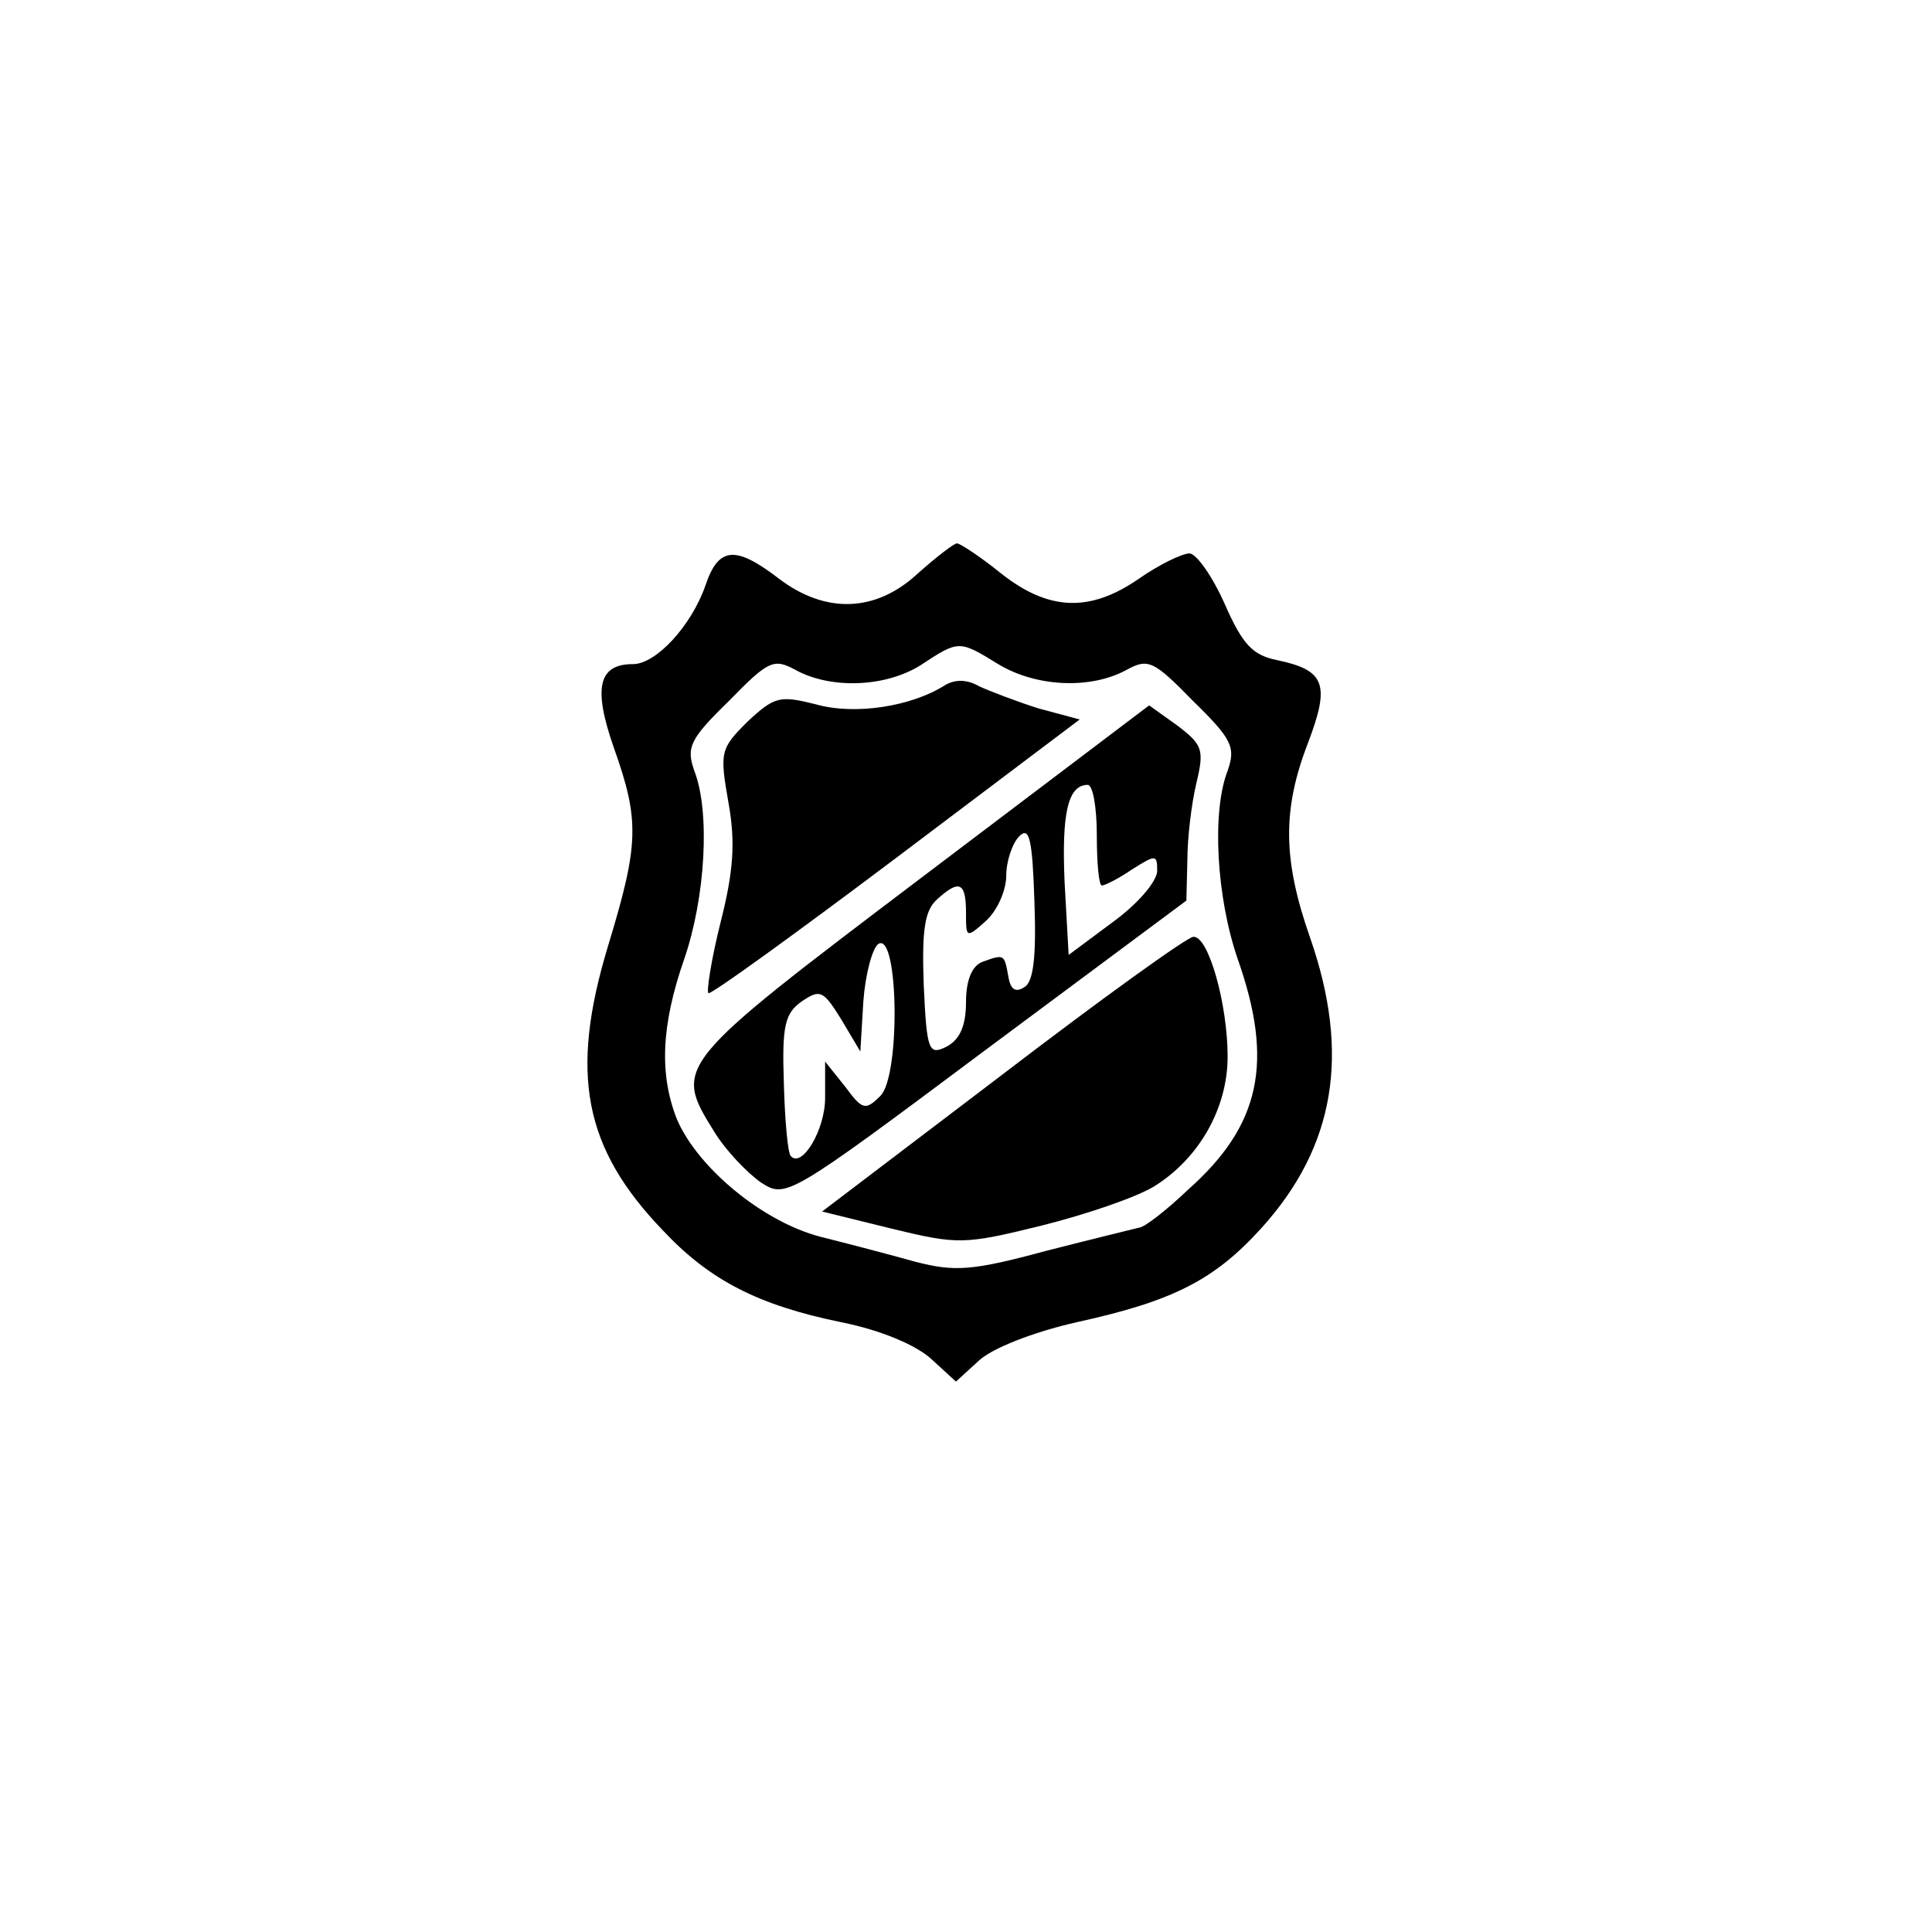 <?xml version="1.0" standalone="no"?>
<!DOCTYPE svg PUBLIC "-//W3C//DTD SVG 20010904//EN"
 "http://www.w3.org/TR/2001/REC-SVG-20010904/DTD/svg10.dtd">
<svg version="1.0" xmlns="http://www.w3.org/2000/svg"
 width="192pt" height="192pt" viewBox="0 0 192 192"
 preserveAspectRatio="xMidYMid meet">
<g transform="translate(0,192) scale(0.1,-0.1)"
fill="#000000" stroke="none">
811 c445 -92 729 -532 635 -987 -62 -301 -295 -546 -601 -630 -91 -26 -329
-26 -420 0 -291 80 -516 305 -596 596 -26 91 -26 329 0 420 120 433 542 692
982 601z"/>
<path d="M912 1350 c-42 -39 -92 -40 -138 -5 -43 33 -60 32 -73 -7 -14 -40
-49 -78 -72 -78 -34 0 -40 -23 -19 -83 26 -73 25 -96 -6 -198 -38 -126 -24
-200 55 -282 46 -49 94 -74 177 -91 40 -8 75 -23 90 -37 l24 -22 23 21 c13 12
53 28 97 38 96 21 137 42 184 94 73 81 88 173 48 288 -27 77 -28 127 -2 194
22 58 17 72 -31 82 -24 5 -34 15 -52 56 -12 27 -28 50 -35 50 -7 0 -30 -11
-50 -25 -49 -34 -90 -32 -137 5 -21 17 -41 30 -44 30 -3 0 -21 -14 -39 -30z
m80 -90 c38 -23 92 -25 127 -6 22 12 27 10 67 -31 39 -38 42 -46 34 -69 -16
-41 -11 -126 10 -187 36 -102 23 -165 -49 -229 -22 -21 -44 -38 -49 -38 -4 -1
-45 -11 -92 -23 -74 -20 -91 -21 -130 -11 -25 7 -67 18 -95 25 -57 15 -121 68
-142 116 -18 45 -16 94 7 160 21 61 26 146 10 187 -8 23 -5 31 34 69 40 41 45
43 67 31 35 -19 89 -17 124 5 38 25 38 25 77 1z"/>
<path d="M939 1239 c-33 -21 -89 -30 -128 -19 -36 9 -41 8 -68 -17 -27 -27
-28 -30 -19 -81 7 -39 5 -68 -8 -119 -9 -36 -14 -68 -12 -70 2 -2 85 58 186
134 l183 138 -41 11 c-22 7 -48 17 -59 22 -12 7 -24 7 -34 1z"/>
<path d="M916 1048 c-247 -187 -247 -187 -206 -253 11 -18 32 -40 46 -50 25
-16 26 -16 224 132 l199 148 1 40 c0 22 4 56 9 77 8 33 6 38 -19 57 l-28 20
-226 -171z m174 42 c0 -27 2 -50 5 -50 3 0 17 7 30 16 24 15 25 15 25 -2 -1
-11 -20 -33 -45 -51 l-43 -32 -4 72 c-3 68 3 97 23 97 5 0 9 -22 9 -50z m-72
-151 c-9 -6 -14 -2 -16 11 -4 22 -4 22 -26 14 -10 -4 -16 -18 -16 -40 0 -23
-6 -37 -19 -44 -18 -9 -20 -5 -23 61 -2 55 1 74 13 85 22 20 29 18 29 -13 0
-25 0 -26 20 -8 11 10 20 30 20 45 0 14 6 32 13 39 10 10 13 -3 15 -65 2 -55
-1 -80 -10 -85z m-143 -108 c-15 -15 -18 -14 -35 9 l-20 25 0 -36 c0 -32 -23
-70 -34 -58 -3 2 -6 35 -7 72 -2 58 1 70 18 82 18 12 21 11 39 -18 l19 -32 3
50 c2 27 9 53 15 57 20 12 22 -131 2 -151z"/>
<path d="M996 852 l-179 -136 69 -17 c66 -16 72 -16 149 3 44 11 94 28 112 39
45 28 73 78 73 129 0 52 -19 120 -34 119 -6 0 -92 -62 -190 -137z"/>
</g>
</svg>
